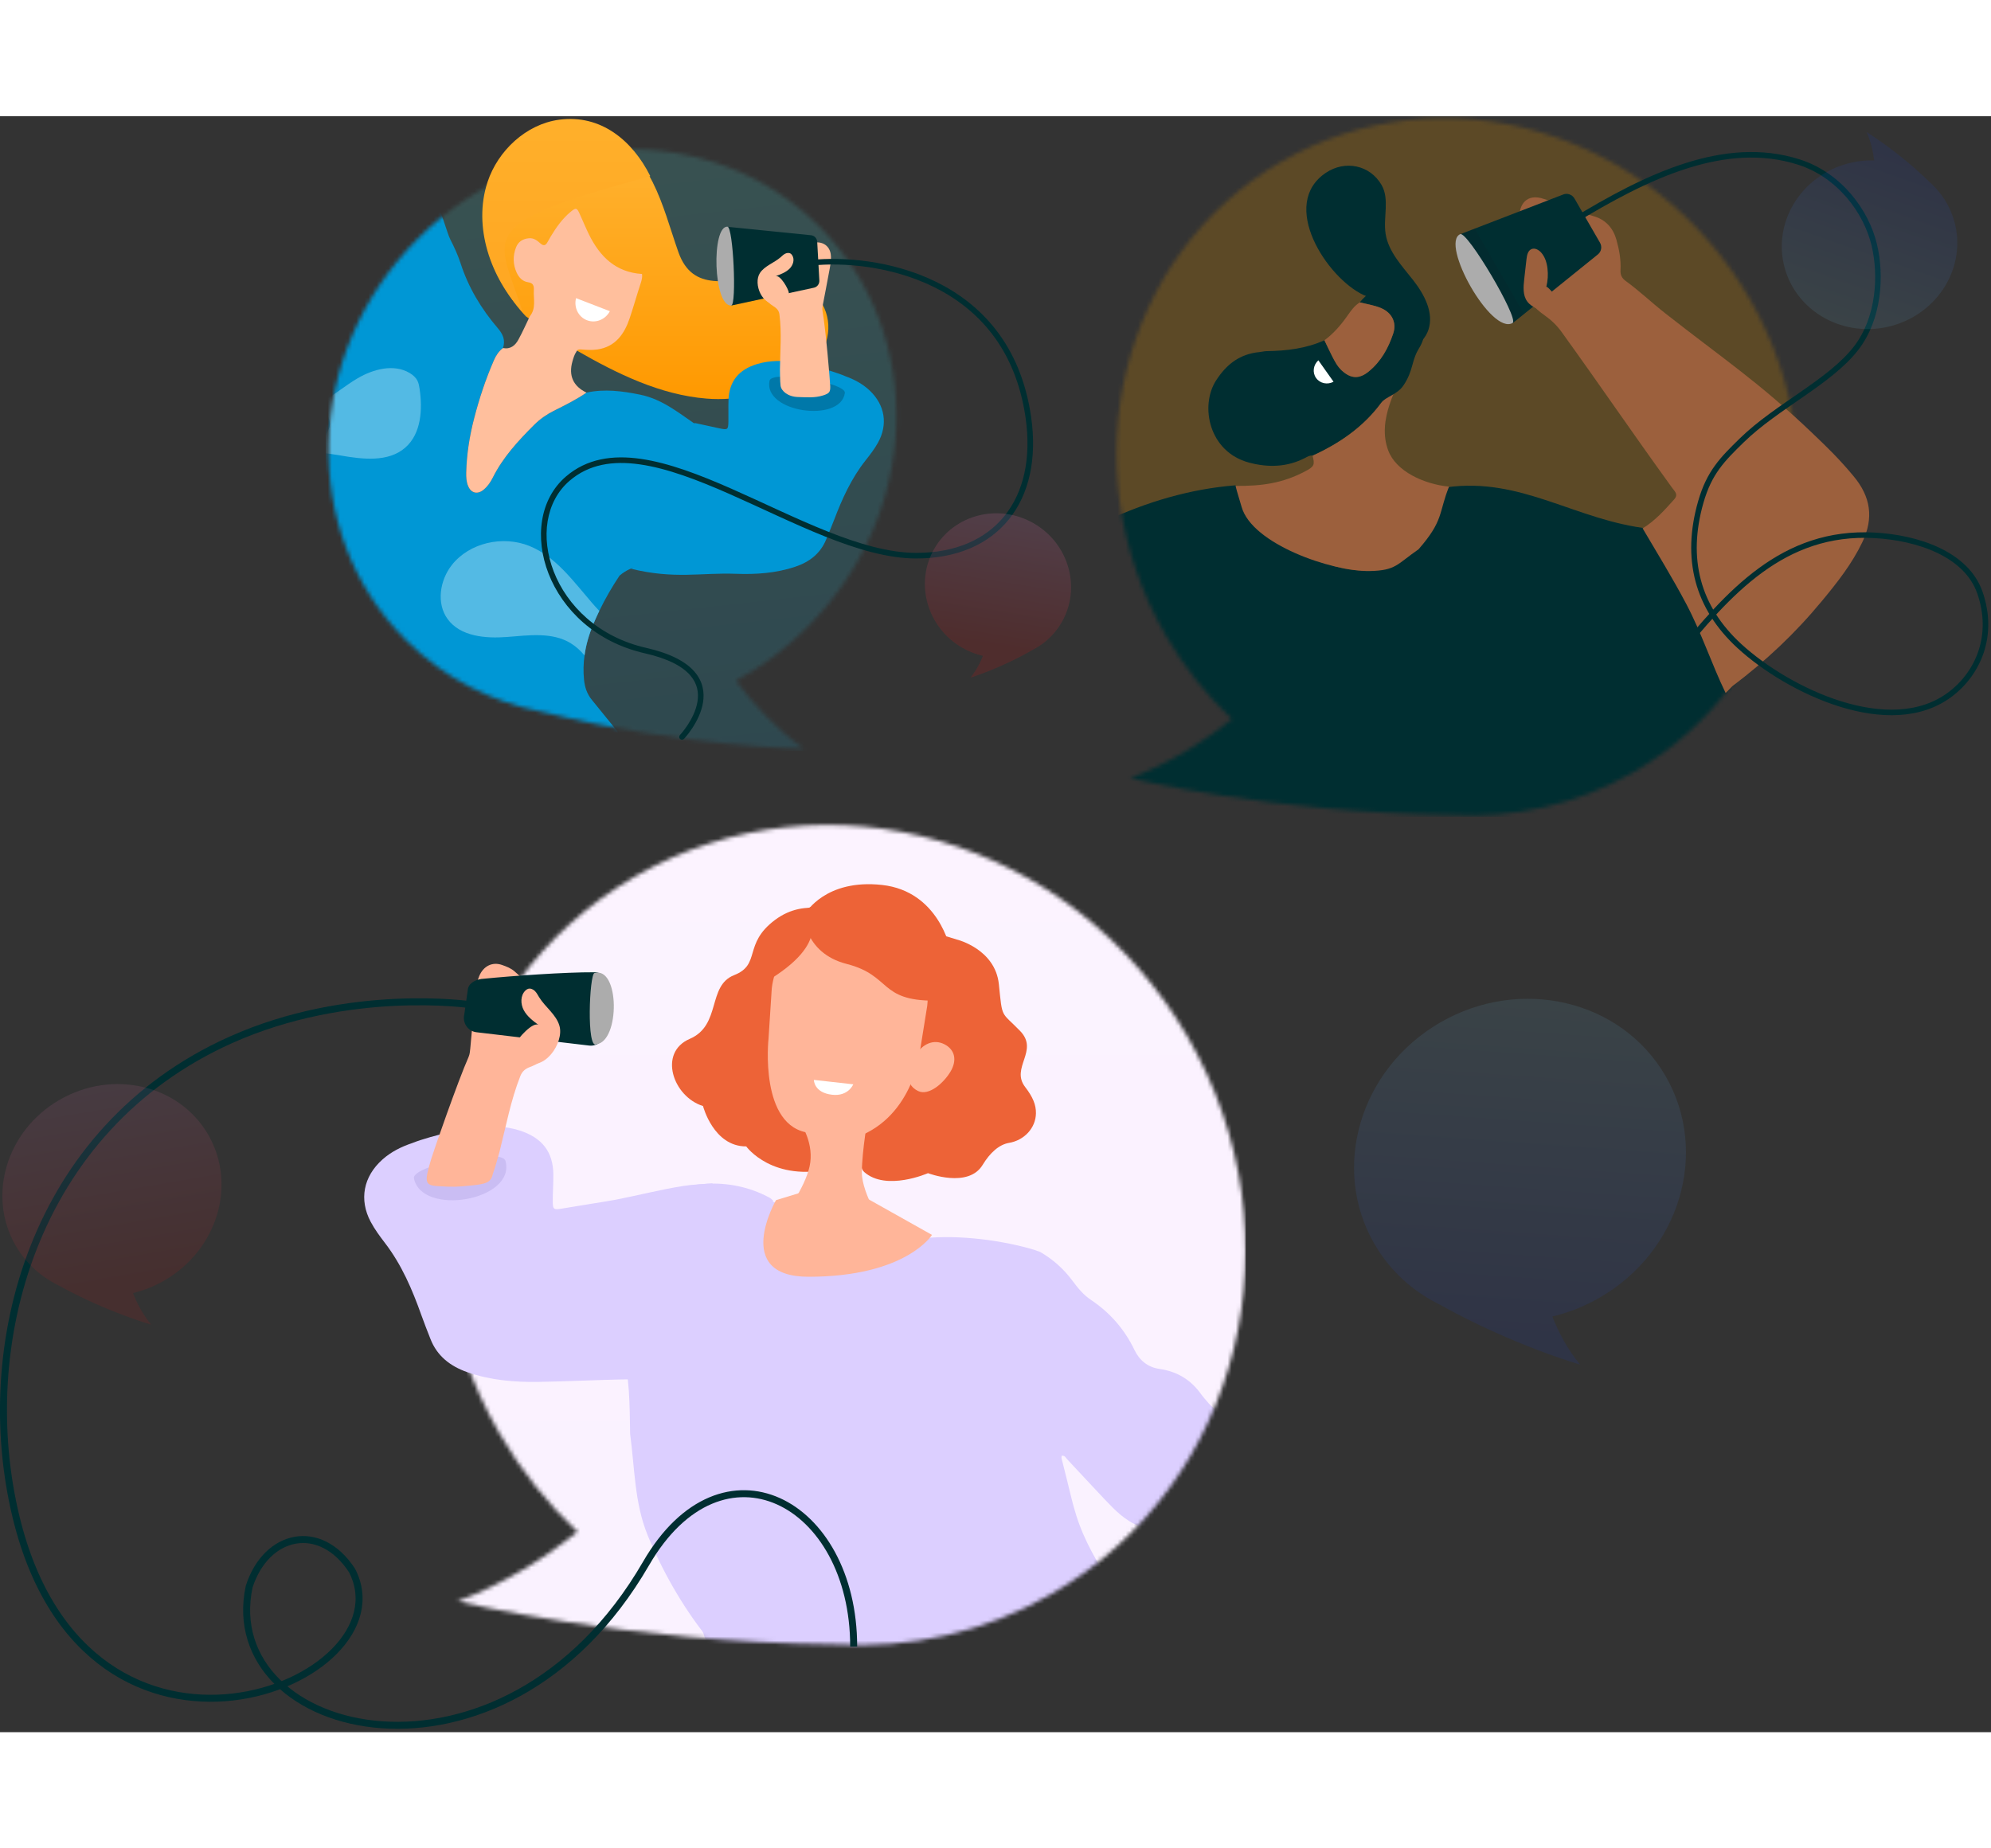 <svg width="420" height="390" viewBox="0 0 489 397" fill="none" xmlns="http://www.w3.org/2000/svg">
<rect x="0" y="0" width="489" height="397" fill="#333333" stroke="none"/>
<g clip-path="url(#clip0)">
<g clip-path="url(#clip1)">
<mask id="mask0" mask-type="alpha" maskUnits="userSpaceOnUse" x="51" y="-21" width="213" height="212">
<path d="M132.969 146.303C120.629 143.884 109.008 138.028 99.631 128.651C73.244 102.264 74.591 58.135 102.64 30.086C130.689 2.037 174.817 0.69 201.204 27.077C227.591 53.464 226.244 97.592 198.195 125.641C192.885 130.951 186.996 135.3 180.763 138.689C184.913 144.347 190.411 150.412 197.409 155.393C197.409 155.393 167.873 155.031 132.969 146.303Z" fill="url(#paint0_linear)"/>
</mask>
<g mask="url(#mask0)">
<rect opacity="0.15" width="192.612" height="205.13" transform="matrix(-0.977 0.213 0.213 0.977 229.619 -30.949)" fill="url(#paint1_linear)"/>
<path d="M81.866 59.958C75.104 65.985 73.455 74.022 71.683 81.154C69.987 88.096 73.922 98.391 75.13 105.5C76.198 111.812 88.54 113.783 90.218 119.924C90.666 121.558 91.099 123.202 91.495 124.85C91.865 126.385 92.183 127.94 92.534 129.477C92.987 131.454 93.04 133.385 92.794 135.269C92.499 137.469 91.794 139.615 90.829 141.701C90.102 143.271 89.342 144.826 88.588 146.39C87.375 148.916 86.184 151.449 85.227 154.08C85.022 154.648 84.826 155.219 84.642 155.796C83.491 159.425 82.784 163.159 82.399 166.942C82.269 168.199 82.272 169.458 81.866 170.679C81.311 172.323 81.896 173.623 83.195 174.652C84.583 175.751 86.203 176.397 87.866 176.913C93.24 178.565 98.681 179.964 104.191 181.072C111.607 182.56 119.032 184.002 126.504 185.14C128.416 185.434 130.332 185.703 132.252 185.95C141.321 187.109 150.41 188.169 159.586 188.032C159.689 188.028 159.797 188.031 159.9 188.027C161.882 187.991 163.834 187.701 165.814 187.64C168.699 187.544 170.825 184.839 170.696 181.936C170.471 177.084 168.332 172.936 165.78 169.002C162.336 163.675 157.995 159.027 154.027 154.109C151.146 150.534 148.27 146.96 145.367 143.403C144.171 141.937 143.614 140.277 143.437 138.405C143.239 136.387 143.291 134.417 143.564 132.483C143.919 129.843 144.677 127.275 145.739 124.749C146.197 123.664 146.681 122.596 147.189 121.538L147.19 121.533C148.645 118.535 150.305 115.655 152.164 112.873C155.5 110 159.219 110.221 161 111C166.355 113.364 171.096 97.689 176.48 100C178.868 101.03 177.48 112.563 179.5 110.5C180.274 109.711 182.607 112.259 183.411 111.5C184.693 109.323 183.911 110.739 185.48 108.792C188.934 104.521 192.518 100.359 196.049 96.156C196.5 95.233 196.982 94.327 197.394 93.389C198.374 91.161 197.575 89.326 195.259 88.478C194.518 88.203 193.75 88.005 192.993 87.78C189.692 86.795 186.762 85.113 183.992 83.112C183.794 82.978 183.604 82.839 183.411 82.693C181.117 80.988 176.837 82.64 174.5 81C173.348 80.181 173.178 77.277 172 76.5C167.159 73.309 162.978 69.585 157.204 68.416C152.816 67.522 148.476 66.961 144.047 67.913C141.51 69.666 138.754 71.021 136.007 72.396C134.226 73.289 132.63 74.412 131.213 75.816C127.291 79.732 123.544 83.779 121.035 88.799C120.47 89.941 119.744 90.98 118.756 91.793C117.26 93.014 115.675 92.621 114.957 90.833C114.537 89.8 114.471 88.686 114.501 87.572C114.618 83.062 115.306 78.651 116.442 74.267C117.708 69.358 119.289 64.598 121.309 59.958C121.821 58.781 122.497 57.744 123.534 56.965C124.173 55.041 123.557 53.592 122.235 52.054C118.194 47.332 115.032 42.07 113.104 36.097C112.447 34.079 111.54 32.122 110.566 30.223C109.102 27.379 104.538 6.818 96.469 13.96C93.429 18.149 90.67 22.586 87.4 26.622C83.186 31.823 78.83 36.906 75.13 42.502C74.814 43.326 81.595 59.213 81.866 59.958Z" fill="#0097D5"/>
<path d="M141.707 57.607C151.592 63.285 162.146 68.462 173.508 69.383C180.923 69.984 189.379 68.264 195.699 64.257C209.49 55.515 203.706 38.381 187.554 39.544C179.052 40.157 170.164 43.458 166.615 33.398C164.58 27.629 163.032 21.657 160.287 16.189C155.972 7.591 148.237 1.137 138.046 2.506C130.005 3.586 123.1 10.011 120.58 17.625C116.985 28.491 121.309 40.846 129.154 49.178C136.449 54.407 140.099 56.922 141.707 57.607Z" fill="url(#paint2_linear)"/>
<path d="M114.501 87.572C114.471 88.686 114.537 89.8 114.957 90.832C115.675 92.621 117.26 93.014 118.756 91.793C119.744 90.979 120.47 89.941 121.035 88.799C123.544 83.778 127.292 79.732 131.213 75.817C132.63 74.413 134.226 73.289 136.007 72.395C138.754 71.02 141.51 69.666 144.047 67.914C140.775 66.351 139.608 63.74 140.594 60.242C140.829 59.408 141.073 58.583 141.564 57.859C141.778 57.312 142.184 57.27 142.717 57.313C144.044 57.421 145.387 57.513 146.72 57.314C148.938 56.987 150.599 56.033 151.86 54.683C153.12 53.338 153.988 51.599 154.636 49.69C155.594 46.86 156.391 43.969 157.334 41.124C157.479 40.689 157.621 40.241 157.682 39.771C157.726 39.449 157.736 39.119 157.683 38.772C151.226 38.36 147.366 34.517 144.687 29.133C143.849 27.435 143.138 25.671 142.347 23.946C141.675 22.479 141.456 22.431 140.151 23.502C138.109 25.189 136.617 27.325 135.26 29.566C134.975 30.04 134.713 30.525 134.439 31.002C133.991 31.787 133.518 31.936 132.759 31.288C131.937 30.587 131.146 29.861 129.837 29.999C128.311 30.166 127.268 30.89 126.744 32.221C125.94 34.286 125.966 36.416 126.9 38.452C127.447 39.642 128.337 40.603 129.695 40.8C130.949 40.978 131.175 41.642 131.115 42.756C130.991 44.917 131.726 47.203 130.141 49.14C129.221 51.05 128.363 52.991 127.352 54.847C126.562 56.312 125.406 57.334 123.534 56.964C122.497 57.745 121.821 58.781 121.309 59.957C119.289 64.597 117.708 69.359 116.442 74.266C115.306 78.65 114.618 83.062 114.501 87.572Z" fill="#FFBF9D"/>
<path d="M141.479 44.707C140.905 46.956 142.01 49.305 144.155 50.133C146.303 50.962 148.699 49.968 149.785 47.916L141.479 44.707Z" fill="white"/>
<path d="M109.945 123.551C113.084 127.844 119.239 128.354 124.544 127.946C129.843 127.536 135.585 126.701 140.13 129.456C141.46 130.263 142.571 131.303 143.563 132.482C143.919 129.843 144.677 127.275 145.74 124.748C146.197 123.664 146.682 122.595 147.188 121.538L147.189 121.532C146.558 120.875 145.944 120.196 145.36 119.515C140.794 114.229 136.494 108.192 130.013 105.585C123.508 102.962 115.298 104.762 110.963 110.277C108.02 114.026 107.128 119.705 109.945 123.551Z" fill="#53BAE4"/>
<path d="M78.601 81.645C78.511 81.983 78.427 82.327 78.342 82.666C80.108 82.787 81.884 83.06 83.578 83.352C89.04 84.304 95.343 85.078 99.53 81.435C103.457 78.015 103.828 72.044 103.04 66.894C102.941 66.254 102.833 65.607 102.542 65.028C102.141 64.209 101.42 63.582 100.633 63.11C96.773 60.795 91.718 62.113 87.839 64.393C84.87 66.134 82.202 68.403 79.24 70.114C79.744 71.543 80.255 72.972 80.78 74.394C81.128 75.357 81.086 76.168 80.634 77.103C79.91 78.594 79.031 80.02 78.601 81.645Z" fill="#53BAE4"/>
</g>
<path d="M213.563 67.368C211.886 65.789 209.867 64.702 207.685 63.91C203.724 62.186 195.382 60.32 195.382 60.32C192.213 60.047 189.06 59.957 185.984 60.886C181.411 62.265 179.093 65.129 178.921 69.746C178.855 71.506 178.935 73.271 178.897 75.033C178.854 77.05 178.716 77.109 176.709 76.694C175.165 76.374 172.697 75.821 170.898 75.431C167.13 74.618 175.008 100.313 155 111.193C165.744 113.804 172.062 112.107 180.758 112.427C185.678 112.609 190.568 112.274 195.266 110.711C198.795 109.538 201.469 107.47 202.886 104.05C203.56 102.425 204.245 100.802 204.87 99.158C206.838 93.987 209.101 88.972 212.585 84.57C213.684 83.181 214.768 81.779 215.631 80.229C218.12 75.749 217.384 70.966 213.563 67.368Z" fill="#0097D5"/>
<path d="M207.5 68C207.847 65.493 189.558 62.31 189 65C187.384 72.789 206.464 75.476 207.5 68Z" fill="#0078A9"/>
<path d="M203.907 66.312C203.953 67.756 203.718 68.11 202.138 68.609C200.081 69.257 198.172 69.057 196 69C193.5 68.935 191.866 67.511 191.711 66.186C191.557 64.861 191.603 63.517 191.559 62.181C191.615 57.703 192.013 53.221 191.437 48.748C191.324 47.872 190.936 47.313 190.047 46.752C187.883 45.386 186.59 43.436 186.122 41.16C185.854 39.856 186.288 38.669 187.935 38.21C188.942 37.93 189.218 37.335 189.197 36.614C189.167 35.617 189.778 35.095 190.717 34.68C193.053 33.645 195.373 32.584 197.7 31.535C198.52 31.166 199.427 31.087 200.317 31.019C202.288 30.872 203.749 32.004 204.028 33.882C204.257 35.43 203.861 36.95 203.592 38.469C203.128 41.069 202.596 43.659 202.114 46.257C202.021 46.761 201.913 47.293 202.002 47.785C202.786 52.161 203.861 64.909 203.907 66.312Z" fill="#FFBF9D"/>
<path d="M179.607 46.526L199.906 42.142C200.717 41.968 201.282 41.213 201.235 40.365L200.71 30.872C200.663 30.024 200.02 29.336 199.195 29.253L178.762 27.198L179.607 46.526Z" fill="#002E31"/>
<path d="M186.634 38.545C187.766 36.797 190.114 36.059 191.728 34.657C192.071 34.36 192.388 34.025 192.8 33.809C193.21 33.591 193.756 33.513 194.154 33.749C194.322 33.85 194.45 33.997 194.553 34.154C195.237 35.195 194.805 36.601 193.898 37.492C192.99 38.381 191.711 38.87 190.467 39.315C191.665 38.887 193.726 42.601 193.733 43.389C193.745 44.697 192.554 45.781 191.196 46.07C187.191 46.925 184.939 41.159 186.634 38.545Z" fill="#FFBF9D"/>
<path d="M179.607 46.526C180.972 46.232 180.088 27.24 178.677 27.152C174.693 26.903 175.153 46.764 179.607 46.526Z" fill="#ACACAC"/>
<path d="M139.427 89.063L138.978 88.542L139.427 89.063ZM225.052 107.976L225.052 107.288L225.052 107.976ZM252.562 73.933L251.881 74.031L252.562 73.933ZM167.001 152.027C166.74 152.303 166.751 152.738 167.027 152.999C167.303 153.261 167.738 153.249 167.999 152.973L167.001 152.027ZM139.876 89.585C144.594 85.522 150.474 84.588 157.174 85.55C163.892 86.514 171.348 89.373 179.111 92.794C186.836 96.199 194.897 100.176 202.676 103.277C210.465 106.382 218.096 108.664 225.052 108.664L225.052 107.288C218.366 107.288 210.934 105.088 203.185 101.999C195.427 98.906 187.476 94.978 179.666 91.535C171.893 88.11 164.288 85.181 157.369 84.188C150.433 83.193 144.1 84.132 138.978 88.542L139.876 89.585ZM225.052 108.664C235.016 108.664 242.849 105.195 247.802 99.043C252.749 92.898 254.741 84.179 253.242 73.834L251.881 74.031C253.341 84.106 251.378 92.408 246.731 98.18C242.09 103.945 234.688 107.288 225.052 107.288L225.052 108.664ZM253.242 73.834C250.675 56.117 240.873 46.079 229.873 40.687C218.91 35.312 206.774 34.556 199.429 35.316L199.571 36.684C206.726 35.944 218.59 36.688 229.267 41.922C239.908 47.138 249.386 56.815 251.881 74.031L253.242 73.834ZM158.683 130.616C146.952 127.953 139.261 120.224 136.008 111.887C132.745 103.523 133.973 94.667 139.876 89.585L138.978 88.542C132.502 94.119 131.323 103.661 134.727 112.387C138.141 121.138 146.191 129.191 158.378 131.958L158.683 130.616ZM158.378 131.958C164.288 133.299 167.678 135.256 169.505 137.345C171.307 139.406 171.653 141.669 171.306 143.82C170.954 145.996 169.89 148.045 168.887 149.571C168.389 150.33 167.914 150.948 167.564 151.376C167.389 151.589 167.246 151.754 167.148 151.865C167.098 151.921 167.061 151.962 167.036 151.99C167.023 152.003 167.014 152.013 167.008 152.02C167.005 152.023 167.003 152.025 167.002 152.026C167.001 152.027 167.001 152.027 167.001 152.027C167.001 152.027 167.001 152.027 167.001 152.027C167.001 152.027 167.001 152.027 167.5 152.5C167.999 152.973 168 152.973 168 152.972C168 152.972 168.001 152.972 168.001 152.971C168.002 152.971 168.003 152.97 168.004 152.968C168.006 152.966 168.01 152.962 168.014 152.958C168.022 152.949 168.034 152.936 168.049 152.92C168.079 152.887 168.122 152.839 168.177 152.778C168.286 152.655 168.441 152.476 168.628 152.247C169.002 151.79 169.507 151.133 170.037 150.327C171.09 148.724 172.268 146.487 172.664 144.039C173.063 141.565 172.662 138.865 170.54 136.439C168.443 134.042 164.732 131.989 158.683 130.616L158.378 131.958Z" fill="#002E31"/>
<path d="M159.715 14.732C155.371 6.023 147.584 -0.513 137.324 0.874C129.229 1.967 122.278 8.475 119.74 16.186C116.121 27.19 120.474 39.703 128.372 48.142C122.36 29.004 115.356 26.822 159.715 14.732Z" fill="url(#paint3_linear)"/>
</g>
<path opacity="0.15" d="M253.647 131.103C256.534 129.626 259.03 127.344 260.756 124.346C265.612 115.909 262.543 105.025 253.9 100.035C245.258 95.045 234.315 97.84 229.458 106.276C224.602 114.713 227.671 125.598 236.314 130.587C237.95 131.532 239.669 132.197 241.413 132.598C240.743 134.3 239.766 136.199 238.353 137.934C238.353 137.934 245.599 135.75 253.647 131.103Z" fill="url(#paint4_linear)"/>
<path opacity="0.1" d="M353.54 291.928C347.026 288.723 341.416 283.712 337.575 277.078C326.764 258.41 334.004 234.037 353.747 222.638C373.489 211.24 398.257 217.133 409.068 235.801C419.878 254.469 412.638 278.842 392.895 290.24C389.158 292.398 385.24 293.933 381.271 294.882C382.749 298.658 384.918 302.864 388.082 306.691C388.082 306.691 371.69 302.043 353.54 291.928Z" fill="url(#paint5_linear)"/>
<g clip-path="url(#clip2)">
<mask id="mask1" mask-type="alpha" maskUnits="userSpaceOnUse" x="274" y="0" width="168" height="172">
<path d="M356.332 171.633C371.631 172.563 387.2 169.248 401.268 161.126C440.858 138.269 453.574 86.176 429.669 44.772C405.766 3.369 354.294 -11.665 314.704 11.192C275.115 34.049 262.4 86.141 286.304 127.544C290.829 135.382 296.347 142.272 302.581 148.141C295.866 153.502 287.432 158.929 277.587 162.628C277.587 162.628 312.447 171.212 356.332 171.633Z" fill="url(#paint6_linear)"/>
</mask>
<g mask="url(#mask1)">
<rect opacity="0.25" x="201.641" y="-22.923" width="251.607" height="223.766" fill="#D98F00"/>
<path d="M271.386 99.542C281.453 94.806 292.333 91.56 303.449 90.691C306.973 96.666 311.714 101.51 317.435 105.434C322.699 109.043 328.352 111.533 334.884 111.643C344.202 111.8 351.542 104.998 354.052 95.991C354.493 94.405 354.824 92.791 355.206 91.19C373.745 88.572 386.991 99.355 405.085 101.355C408.764 107.607 412.44 113.709 415.829 120.127C419.563 127.201 424.052 133.781 427.532 140.979C426.458 142.052 425.795 144.336 424.957 145.026C424.244 145.613 423.625 146.539 422.383 150.543C419.072 161.211 415.829 153.623 413.68 166.255C491.27 182.886 404.973 190.306 391.118 196.292C358.697 210.3 266.096 223.877 244.985 191.545C240.391 184.508 236.191 186.91 280.98 156.811C280.361 155.889 280.055 154.247 278.827 154.519C270.841 156.231 271.412 156.801 265.137 156.801C263.586 153.698 258.951 152.192 257.121 149.259C250.483 138.62 251.578 126.164 244.985 115.499C244.815 115.223 244.729 114.895 244.603 114.592C245.025 114.338 245.435 114.057 245.873 113.832C252.377 110.489 262.983 103.496 271.386 99.542Z" fill="#002E31"/>
<path d="M340.955 82.124C338.146 74.563 342.994 66.914 346.06 59.701C346.263 59.106 346.469 58.514 346.691 57.927C343.618 59.148 341.867 61.686 340.615 64.735C340.202 65.743 339.819 66.789 340.082 67.84C340.372 68.998 339.764 69.671 339.169 70.474C334.794 76.378 328.957 80.371 322.362 83.384C322.985 85.642 322.761 86.091 320.636 87.214C314.912 90.239 309.838 90.876 303.459 90.836C303.842 92.437 304.502 94.405 304.945 95.99C307.488 105.108 327.068 111.906 336.385 111.749C342.917 111.639 343.136 110.018 348.399 106.409C354.628 99.29 353.293 97.51 355.889 91.014C349.731 90.403 342.871 87.278 340.955 82.124Z" fill="#9C603D"/>
<path d="M348.258 57.483C346.686 60.23 347.079 62.585 344.721 66.116C343.149 68.471 340.35 68.874 339.166 70.471C334.791 76.376 328.954 80.369 322.359 83.382C321.652 83.296 321.087 83.678 320.507 83.975C316.09 86.246 311.46 86.357 306.788 85.112C296.838 82.464 294.686 71.124 298.667 64.94C301.281 60.88 304.559 58.407 309.355 57.953C309.929 57.899 310.497 57.734 311.07 57.726C315.964 57.657 320.762 57.1 325.284 55.059C325.927 56.39 326.541 57.734 327.217 59.047C327.854 60.286 328.498 61.519 329.555 62.492C331.776 64.531 333.823 64.628 336.142 62.743C339.182 60.27 340.99 56.975 342.194 53.349C343.084 50.669 341.814 48.259 339.202 47.153C337.522 46.442 335.726 46.184 333.974 45.747C337.351 41.379 342.719 41.071 346.264 45.048C347.539 46.479 348.504 48.072 349.107 49.92C350.024 52.725 350.223 54.344 348.258 57.483Z" fill="#002E31"/>
<path d="M333.977 45.749C335.728 46.186 337.526 46.444 339.206 47.155C341.817 48.26 343.088 50.671 342.198 53.351C340.994 56.977 339.186 60.272 336.144 62.745C333.826 64.63 331.779 64.533 329.558 62.492C328.501 61.521 327.857 60.288 327.22 59.048C326.544 57.736 325.93 56.392 325.288 55.06C327.56 53.377 329.371 51.276 330.983 48.964C331.819 47.765 332.683 46.544 333.977 45.749Z" fill="#9C603D"/>
<path d="M375.809 34.725C376.194 33.213 376.295 31.63 376.105 30.081C375.928 28.637 375.47 27.174 374.484 26.103C373.886 25.455 372.951 24.958 372.139 25.297C371.233 25.677 370.997 26.827 370.887 27.803C370.699 29.466 370.51 31.129 370.323 32.792C370.109 34.684 369.945 36.774 371.064 38.316C373.368 41.484 381.39 42.014 377.758 36.549C377.654 36.392 375.912 34.322 375.809 34.725Z" fill="#FF715E"/>
<path d="M327.525 65.242C326.046 66.043 324.199 65.683 323.236 64.324C322.272 62.963 322.547 61.105 323.796 59.979L327.525 65.242Z" fill="white"/>
</g>
<path d="M403.441 101.263C407.073 107.438 410.832 113.539 414.178 119.878C417.866 126.864 420.378 134.584 423.815 141.692C423.968 141.638 425.34 140.138 425.463 140.045C433.775 133.756 440.784 127.189 447.51 119.063C451.267 114.523 454.844 109.995 457.411 104.629C460.262 98.67 459.411 93.481 455.323 88.54C451.84 84.331 449.008 81.577 445.052 77.799C431.96 65.297 423.146 59.556 408.912 48.369C405.647 45.802 402.635 42.921 399.267 40.475C398.351 39.809 397.941 39.05 398.008 37.802C398.141 35.275 397.685 32.772 396.992 30.332C396.178 27.455 394.315 25.42 391.48 24.599C387.634 23.484 383.915 22.046 380.172 20.657C379.867 20.544 379.549 20.467 379.242 20.357C374.985 18.84 372.925 21.72 373.198 25.324C373.363 27.515 374.402 29.366 375.332 31.256C375.332 31.256 374.53 36.605 374.41 36.994C373.521 42.243 374.381 45.408 379.377 48.941C380.99 50.082 382.376 51.401 383.538 53.015C394.147 67.758 399.922 76.399 410.555 91.123C410.794 91.453 411.052 91.768 411.293 92.097C411.846 92.848 411.839 93.421 411.13 94.211C408.792 96.818 406.473 99.42 403.441 101.263Z" fill="#9C603D"/>
<g clip-path="url(#clip3)">
<path d="M371.416 50.939L392.459 33.956C393.308 33.271 393.523 32.048 392.963 31.079L386.704 20.237C386.144 19.268 384.978 18.843 383.96 19.236L358.731 28.968L371.416 50.939Z" fill="#002E31"/>
<path opacity="0.1" d="M374.325 48.591L362.219 27.622L358.731 28.968L371.416 50.939L374.325 48.591Z" fill="#171D26"/>
</g>
<path d="M371.536 50.791C373.004 49.551 360.404 28.182 358.632 28.988C353.629 31.264 366.276 53.962 371.536 50.791Z" fill="#ACACAC"/>
<path d="M350.808 52.536C352.248 48.305 349.812 43.768 347.051 40.25C344.289 36.732 340.975 33.269 340.305 28.85C339.696 24.84 341.346 20.378 339.301 16.873C336.44 11.967 330.349 10.776 325.674 13.89C314.048 21.634 325.898 39.77 334.934 43.954C336.616 44.732 338.419 45.249 340.04 46.147C341.661 47.045 343.141 48.433 343.553 50.239C344.043 52.386 343.323 55.771 346.422 56.276C348.537 56.622 350.207 54.302 350.808 52.536Z" fill="#002E31"/>
<path d="M386.219 25.874C404.461 14.75 423.621 5.485 441.782 11.263C451.771 14.441 458.395 23.392 460.351 31.707C462.108 39.176 461.537 49.627 455.911 56.948C449.5 65.292 436.429 71.21 427.792 79.641C422.999 84.32 419.794 87.539 417.719 94.804C413.752 108.688 416.829 120.662 427.253 130.218C439.168 141.139 464.225 153.215 479.012 142.022C485.917 136.795 489.909 127.493 486.276 117.051C482.96 107.516 470.927 103.551 460.397 102.976C437.941 101.75 424.529 117.051 411.348 133.302C395.033 153.419 389.628 163.523 389.628 163.523" stroke="#002E31" stroke-width="1.362" stroke-linecap="round" stroke-linejoin="round"/>
<path d="M379.775 41.967C380.155 40.474 380.254 38.91 380.067 37.381C379.892 35.955 379.439 34.51 378.466 33.452C377.876 32.812 376.952 32.321 376.15 32.656C375.255 33.031 375.022 34.167 374.913 35.131C374.728 36.773 374.542 38.415 374.357 40.057C374.145 41.926 373.983 43.99 375.088 45.513C377.364 48.642 385.286 49.165 381.699 43.768C381.596 43.613 379.876 41.569 379.775 41.967Z" fill="#9C603D"/>
<path opacity="0.1" d="M473.945 16.213C476.814 18.748 478.983 22.079 480.038 25.994C483.008 37.011 476.072 48.445 464.546 51.533C453.02 54.622 441.268 48.194 438.299 37.178C435.329 26.161 442.265 14.727 453.791 11.639C455.973 11.054 458.163 10.812 460.3 10.876C460.058 8.746 459.524 6.3 458.435 3.911C458.435 3.911 466.112 8.546 473.945 16.213Z" fill="url(#paint7_linear)"/>
</g>
<g clip-path="url(#clip4)">
<mask id="mask2" mask-type="alpha" maskUnits="userSpaceOnUse" x="108" y="174" width="198" height="202">
<path d="M205.225 375.437C223.264 376.531 241.621 372.631 258.209 363.076C304.889 336.186 319.883 274.902 291.697 226.193C263.512 177.485 202.822 159.799 156.142 186.689C109.462 213.578 94.47 274.861 122.655 323.569C127.991 332.79 134.496 340.895 141.847 347.8C133.929 354.107 123.985 360.492 112.376 364.843C112.376 364.843 153.48 374.941 205.225 375.437Z" fill="white"/>
</mask>
<g mask="url(#mask2)">
<rect x="38.08" y="125.349" width="296.67" height="263.842" fill="white"/>
<rect opacity="0.15" x="38.08" y="125.349" width="296.67" height="263.842" fill="url(#paint8_linear)"/>
<path d="M191.798 388.127C184.518 384.815 178.109 380.203 173.135 373.932C173.08 373.781 173.032 373.627 172.995 373.473C172.753 372.455 172.204 371.517 172.048 370.435C171.347 365.614 170.681 361.036 172.048 356.351C174.174 349.056 173.705 342.08 175.937 334.818C178.424 326.721 180.307 318.829 179.187 310.451C177.862 300.53 172.259 290.432 175.937 281.033C177.692 276.548 168.483 263.199 174.408 262.937C177.699 262.792 196.98 268.608 199.356 270.068C199.007 271.691 197.394 272.652 196.624 274.046C194.111 278.593 194.511 274.058 198.029 277.969C200.308 280.504 201.939 281.626 205.405 279.815C209.465 277.693 212.958 280.601 212.085 276.284C211.81 274.927 211.374 273.602 211.013 272.263C211.574 272.11 212.111 272.071 212.523 272.591C213.789 274.568 225.665 276.057 227.06 277.939C234.171 287.536 235.493 297.416 236.609 309.013C237.472 317.985 233.441 325.06 236.628 339.408C238.153 346.27 238.376 348.063 241.042 355.281C243.485 361.898 245.559 365.801 245.901 373.937C246.049 377.431 267.006 378.974 264.942 382.518C262.396 386.891 237.756 391.895 226.532 392.788C214.555 392.59 204.692 393.546 191.798 388.127Z" fill="#DCCFFF"/>
<path d="M262.129 329.984C261.787 329.621 261.593 329.007 260.761 329.084C260.611 329.587 260.813 330.08 260.935 330.573C261.571 333.127 262.234 335.673 262.837 338.234C264.783 346.514 266.721 350.366 270.964 357.72C272.023 360.272 273.045 362.817 272.917 365.611C274.004 371.666 270.73 378.904 266.763 381.891C260.525 386.586 254.477 388.131 246.415 389.583C245.697 386.932 245.487 383.506 242.824 379.124C239.949 371.117 236.314 363.413 233.298 355.467C231.205 349.95 230.133 344.182 229.548 338.305C228.856 331.364 228.435 324.412 228.983 317.465C229.464 311.372 229.764 305.271 230.165 299.174C230.451 294.836 230.203 290.507 229.553 286.228C229.093 283.195 226.559 278.653 225.316 275.828C234.004 274.681 244.423 275.842 252.973 278.195C253.817 278.427 254.635 278.705 255.439 279.01C258.457 280.745 261.137 283.046 263.382 286.074C264.669 287.811 266.06 289.541 267.883 290.76C272.586 293.902 276.165 297.977 278.609 303.06C279.867 305.676 281.869 307.344 284.827 307.77C289.138 308.393 292.555 310.473 295.049 314.043C295.404 314.55 295.843 314.997 296.228 315.482C297.808 317.467 299.798 318.874 302.102 319.951C304.813 321.218 307.725 321.744 310.577 322.495C312.93 323.116 315.206 323.882 317.045 325.556C323.44 331.383 325.45 338.561 323.449 346.868C322.388 351.276 319.833 355.214 316.571 358.334C311.652 363.035 305.656 365.723 298.794 365.454C291.988 365.187 287.183 361.925 284.586 355.597C283.587 353.162 282.374 350.818 281.557 348.306C281.295 347.501 280.877 346.775 279.959 346.435C276.413 345.122 273.864 342.49 271.35 339.839C268.256 336.573 265.212 333.26 262.129 329.984Z" fill="#DCCFFF"/>
<path d="M188.91 265.642C189.286 265.795 189.573 266.163 189.902 266.433C188.139 270.908 186.362 275.377 184.617 279.858C180.962 289.25 180.261 298.941 181.591 308.86C182.715 317.238 181.952 325.473 179.482 333.565C177.266 340.824 175.055 348.083 172.944 355.372C171.587 360.056 171.449 364.841 172.152 369.662C172.309 370.744 172.857 371.682 173.098 372.699C173.136 372.854 173.184 373.007 173.237 373.159C173.231 373.151 173.223 373.143 173.215 373.134C167.488 365.879 162.545 357.148 159.061 348.606C155.818 340.655 155.892 332.098 154.763 323.724C154.641 316.603 154.706 309.644 152.745 302.711C150.874 296.092 148.209 289.545 144.705 283.618C144.448 271.816 168.902 254.931 188.91 265.642Z" fill="#DCCFFF"/>
<path d="M206.282 196.214C206.282 196.214 198.214 191.567 190.33 197.472C182.446 203.376 186.977 208.403 180.313 211.017C173.649 213.631 177.212 223.319 169.403 226.677C161.592 230.035 165.278 240.875 172.664 243.18C172.664 243.18 175.218 253.131 183.278 253.098C183.278 253.098 189.722 262.086 204.646 258.498L210.169 256.925L206.282 196.214Z" fill="#ED6337"/>
<path d="M235.022 202.279C235.022 202.279 244.426 204.574 245.325 213.239C246.224 221.903 245.776 219.828 250.53 224.718C255.284 229.608 248.112 233.741 251.788 238.512C253.666 240.948 254.463 242.858 254.433 244.953C254.379 248.644 251.485 251.615 247.837 252.226C245.349 252.642 243.123 254.7 241.339 257.64C237.801 263.475 227.92 259.669 227.92 259.669C227.92 259.669 217.673 264.19 212.247 259.381C206.822 254.572 222.13 198.351 222.13 198.351L235.022 202.279Z" fill="#ED6337"/>
<path d="M197.89 195.761C197.89 195.761 202.75 187.317 216.662 188.868C230.572 190.418 233.354 204.514 233.354 204.514L211.874 213.263L197.89 195.761Z" fill="#ED6337"/>
<path d="M224.881 230.693C223.255 233.448 221.663 237.626 225.481 239.486C228.145 240.783 231.835 237.458 233.461 234.702C235.087 231.947 234.577 229.336 231.934 227.994C229.294 226.651 226.508 227.938 224.881 230.693Z" fill="#FFB599"/>
<path d="M185.017 211.244C183.727 222.726 192.969 233.182 205.66 234.596C218.35 236.011 231.083 227.53 232.373 216.049C233.663 204.567 223.022 194.431 210.332 193.016C197.641 191.602 186.307 199.763 185.017 211.244Z" fill="#ED6337"/>
<path d="M213.24 245.519C213.24 245.519 211.715 253.953 211.676 259.444C211.637 264.935 217.471 273.606 217.471 273.606L192.571 270.088C192.571 270.088 197.631 263.457 198.838 258.013C200.047 252.56 196.856 247.841 196.856 247.841L213.24 245.519Z" fill="#FFB599"/>
<path d="M210.725 197.879C220.865 199.009 228.887 208.304 227.737 218.538L225.773 230.756C225.773 230.756 223.606 248.146 207.388 251.702C205.59 252.096 200.614 250.566 198.947 249.786C186.379 248.461 188.753 226.629 188.753 226.629L189.55 214.282C190.7 204.047 200.586 196.749 210.725 197.879Z" fill="#FFB599"/>
<path d="M209.565 237.839L199.893 236.759C199.893 236.759 199.873 239.902 204.38 240.405C208.378 240.851 209.565 237.839 209.565 237.839Z" fill="white"/>
<path d="M197.314 195.696C197.314 195.696 197.169 205.512 207.963 208.274C218.968 211.09 215.813 217.342 229.57 217.292C229.57 217.292 235.277 210.743 228.821 202.609C224.548 197.224 215.59 192.132 208.773 192.056C206.479 192.032 200.65 195.406 197.314 195.696Z" fill="#ED6337"/>
<path d="M198.66 196.534C198.66 196.534 204.834 204.304 184.116 214.825C184.116 214.825 183.723 210.75 186.268 206.905C188.812 203.06 198.66 196.534 198.66 196.534Z" fill="#ED6337"/>
<path d="M228.902 274.833L205.566 261.729L190.591 266.298C190.591 266.298 179.729 285.123 198.587 285.119C222.587 285.113 228.902 274.833 228.902 274.833Z" fill="#FFB599"/>
</g>
<path d="M93.967 256.284C96.052 254.435 98.537 253.183 101.209 252.288C106.069 250.321 116.246 248.288 116.246 248.288C120.098 248.037 123.925 248.004 127.626 249.187C133.127 250.946 135.846 254.426 135.904 259.951C135.927 262.057 135.772 264.166 135.761 266.274C135.748 268.687 135.912 268.761 138.36 268.312C140.243 267.966 148.955 266.626 151.149 266.203C156.723 265.132 162.22 263.69 167.828 262.809C169.832 262.493 172.337 262.375 174.979 262.187C175.394 265.722 176.067 269.204 177.259 272.607C169.157 304.544 165.586 310.419 163.962 310.37C153.402 310.041 142.844 310.77 132.287 310.946C126.314 311.047 120.395 310.531 114.748 308.55C110.506 307.063 107.33 304.526 105.723 300.403C104.958 298.444 104.18 296.487 103.475 294.505C101.257 288.276 98.676 282.224 94.593 276.877C93.306 275.19 92.036 273.488 91.041 271.613C88.167 266.197 89.216 260.495 93.967 256.284Z" fill="#DCCFFF"/>
<path d="M101.67 260.935C101.045 257.771 123.244 253.284 124.15 256.666C126.773 266.459 103.531 270.372 101.67 260.935Z" fill="#CABDF3"/>
<path d="M105.937 256.083C104.252 261.756 104.176 262.658 107.546 262.858C111.591 263.099 112.238 263.036 115.47 262.722C119.349 262.346 120.587 262.015 121.036 259.859C121.712 258.079 122.149 256.209 122.693 254.379C124.268 248.18 125.421 241.862 127.773 235.875C128.234 234.702 128.918 234.056 130.222 233.569C133.393 232.384 135.705 230.112 137.117 227.121C137.927 225.407 137.827 223.628 135.962 222.461C134.822 221.749 134.7 220.838 134.99 219.85C135.394 218.483 134.83 217.565 133.824 216.688C131.321 214.503 128.846 212.286 126.359 210.085C125.482 209.31 124.391 208.906 123.318 208.525C120.939 207.684 118.721 208.774 117.688 211.276C116.837 213.338 116.767 215.566 116.543 217.749C116.161 221.488 115.867 225.237 115.508 228.979C115.438 229.704 115.377 230.474 115.086 231.124C112.513 236.912 106.508 254.161 105.937 256.083Z" fill="#FFB599"/>
<path d="M146.002 210.315C138.8 210.27 125.72 211.213 118.834 211.902C117.223 211.969 115.317 212.739 114.935 214.327L114.029 220.686C113.531 222.768 114.921 224.8 117.016 225.048L144.687 228.321C146.587 228.547 148.347 227.209 148.671 225.296L148.85 214.232C149.217 212.065 148.173 210.329 146.002 210.315Z" fill="#002E31"/>
<path d="M146.5 228C144 229.5 144.762 210.832 146 210.5C152.22 208.833 152.294 227.251 146.5 228Z" fill="#ACACAC"/>
<path d="M137.409 223.488C136.622 220.705 133.932 218.91 132.411 216.443C132.087 215.92 131.81 215.353 131.371 214.918C130.933 214.482 130.274 214.194 129.686 214.388C129.437 214.471 129.222 214.631 129.035 214.813C127.792 216.022 127.822 218.103 128.639 219.631C129.459 221.158 130.892 222.256 132.297 223.28C130.944 222.294 126.988 226.73 126.691 227.814C126.196 229.612 127.301 231.501 128.906 232.35C133.642 234.855 138.589 227.653 137.409 223.488Z" fill="#FFB599"/>
<path d="M115.598 218.291C115.598 218.291 85.813 213.856 56.667 226.933C7.933 248.799 -6.232 302.266 3.967 344.233C21.588 416.746 100.867 385.033 86.452 357.261C78.605 345.26 65.424 348.179 61.2 361.233C53.213 398.61 123.527 416.262 158.667 355.567C177.367 323.267 209.667 340.267 209.667 375.967" stroke="#002E31" stroke-width="1.714"/>
<path opacity="0.1" d="M14.369 287.236C10.075 285.14 6.381 281.853 3.858 277.496C-3.244 265.234 1.582 249.184 14.637 241.647C27.691 234.11 44.03 237.941 51.131 250.203C58.232 262.465 53.406 278.515 40.352 286.051C37.88 287.478 35.291 288.496 32.669 289.128C33.638 291.609 35.062 294.372 37.143 296.884C37.143 296.884 26.331 293.858 14.369 287.236Z" fill="url(#paint9_linear)"/>
</g>
</g>
<defs>
<linearGradient id="paint0_linear" x1="129.738" y1="12.986" x2="197.074" y2="159.059" gradientUnits="userSpaceOnUse">
<stop offset="2.7e-07" stop-color="#FF87C8"/>
<stop offset="0.827" stop-color="#EF0D0D"/>
</linearGradient>
<linearGradient id="paint1_linear" x1="159.458" y1="189.06" x2="141.869" y2="21.505" gradientUnits="userSpaceOnUse">
<stop stop-color="#0DB9EF"/>
<stop offset="1" stop-color="#55FFFF"/>
</linearGradient>
<linearGradient id="paint2_linear" x1="161.374" y1="-0.506" x2="161.374" y2="69.693" gradientUnits="userSpaceOnUse">
<stop stop-color="#FFB638"/>
<stop offset="1" stop-color="#FF9900"/>
</linearGradient>
<linearGradient id="paint3_linear" x1="139.083" y1="-1.31" x2="139.083" y2="48.279" gradientUnits="userSpaceOnUse">
<stop stop-color="#FFB02B"/>
<stop offset="1" stop-color="#FFA621"/>
</linearGradient>
<linearGradient id="paint4_linear" x1="246.171" y1="97.702" x2="239.593" y2="138.971" gradientUnits="userSpaceOnUse">
<stop offset="2.7e-07" stop-color="#FF81C5"/>
<stop offset="0.776" stop-color="#EF0D0D"/>
</linearGradient>
<linearGradient id="paint5_linear" x1="381.646" y1="218.76" x2="375.863" y2="299.756" gradientUnits="userSpaceOnUse">
<stop stop-color="#77CFFE"/>
<stop offset="2.7e-07" stop-color="#77CFFE"/>
<stop offset="1" stop-color="#0D3BEF"/>
</linearGradient>
<linearGradient id="paint6_linear" x1="382.878" y1="8.614" x2="308.685" y2="163.365" gradientUnits="userSpaceOnUse">
<stop stop-color="#77CFFE"/>
<stop offset="2.7e-07" stop-color="#77CFFE"/>
<stop offset="1" stop-color="#0D3BEF"/>
</linearGradient>
<linearGradient id="paint7_linear" x1="449.898" y1="49.659" x2="464.086" y2="9.274" gradientUnits="userSpaceOnUse">
<stop stop-color="#77CFFE"/>
<stop offset="2.7e-07" stop-color="#77CFFE"/>
<stop offset="1" stop-color="#0D3BEF"/>
</linearGradient>
<linearGradient id="paint8_linear" x1="186.415" y1="400.3" x2="186.415" y2="124.591" gradientUnits="userSpaceOnUse">
<stop stop-color="#DBA2FF"/>
<stop offset="1" stop-color="#EAAFFF"/>
</linearGradient>
<linearGradient id="paint9_linear" x1="26.267" y1="238.031" x2="36.63" y2="298.201" gradientUnits="userSpaceOnUse">
<stop offset="2.7e-07" stop-color="#FF81C5"/>
<stop offset="0.776" stop-color="#EF0D0D"/>
</linearGradient>
<clipPath id="clip0">
<rect width="489" height="397" fill="white"/>
</clipPath>
<clipPath id="clip1">
<rect width="176" height="156" fill="white" transform="translate(80)"/>
</clipPath>
<clipPath id="clip2">
<rect width="225" height="172.172" fill="white" transform="translate(264)"/>
</clipPath>
<clipPath id="clip3">
<rect width="31.357" height="30.573" fill="white" transform="translate(371.197 54.523) rotate(-120)"/>
</clipPath>
<clipPath id="clip4">
<rect width="306" height="231.413" fill="white" transform="translate(0 168)"/>
</clipPath>
</defs>
</svg>
